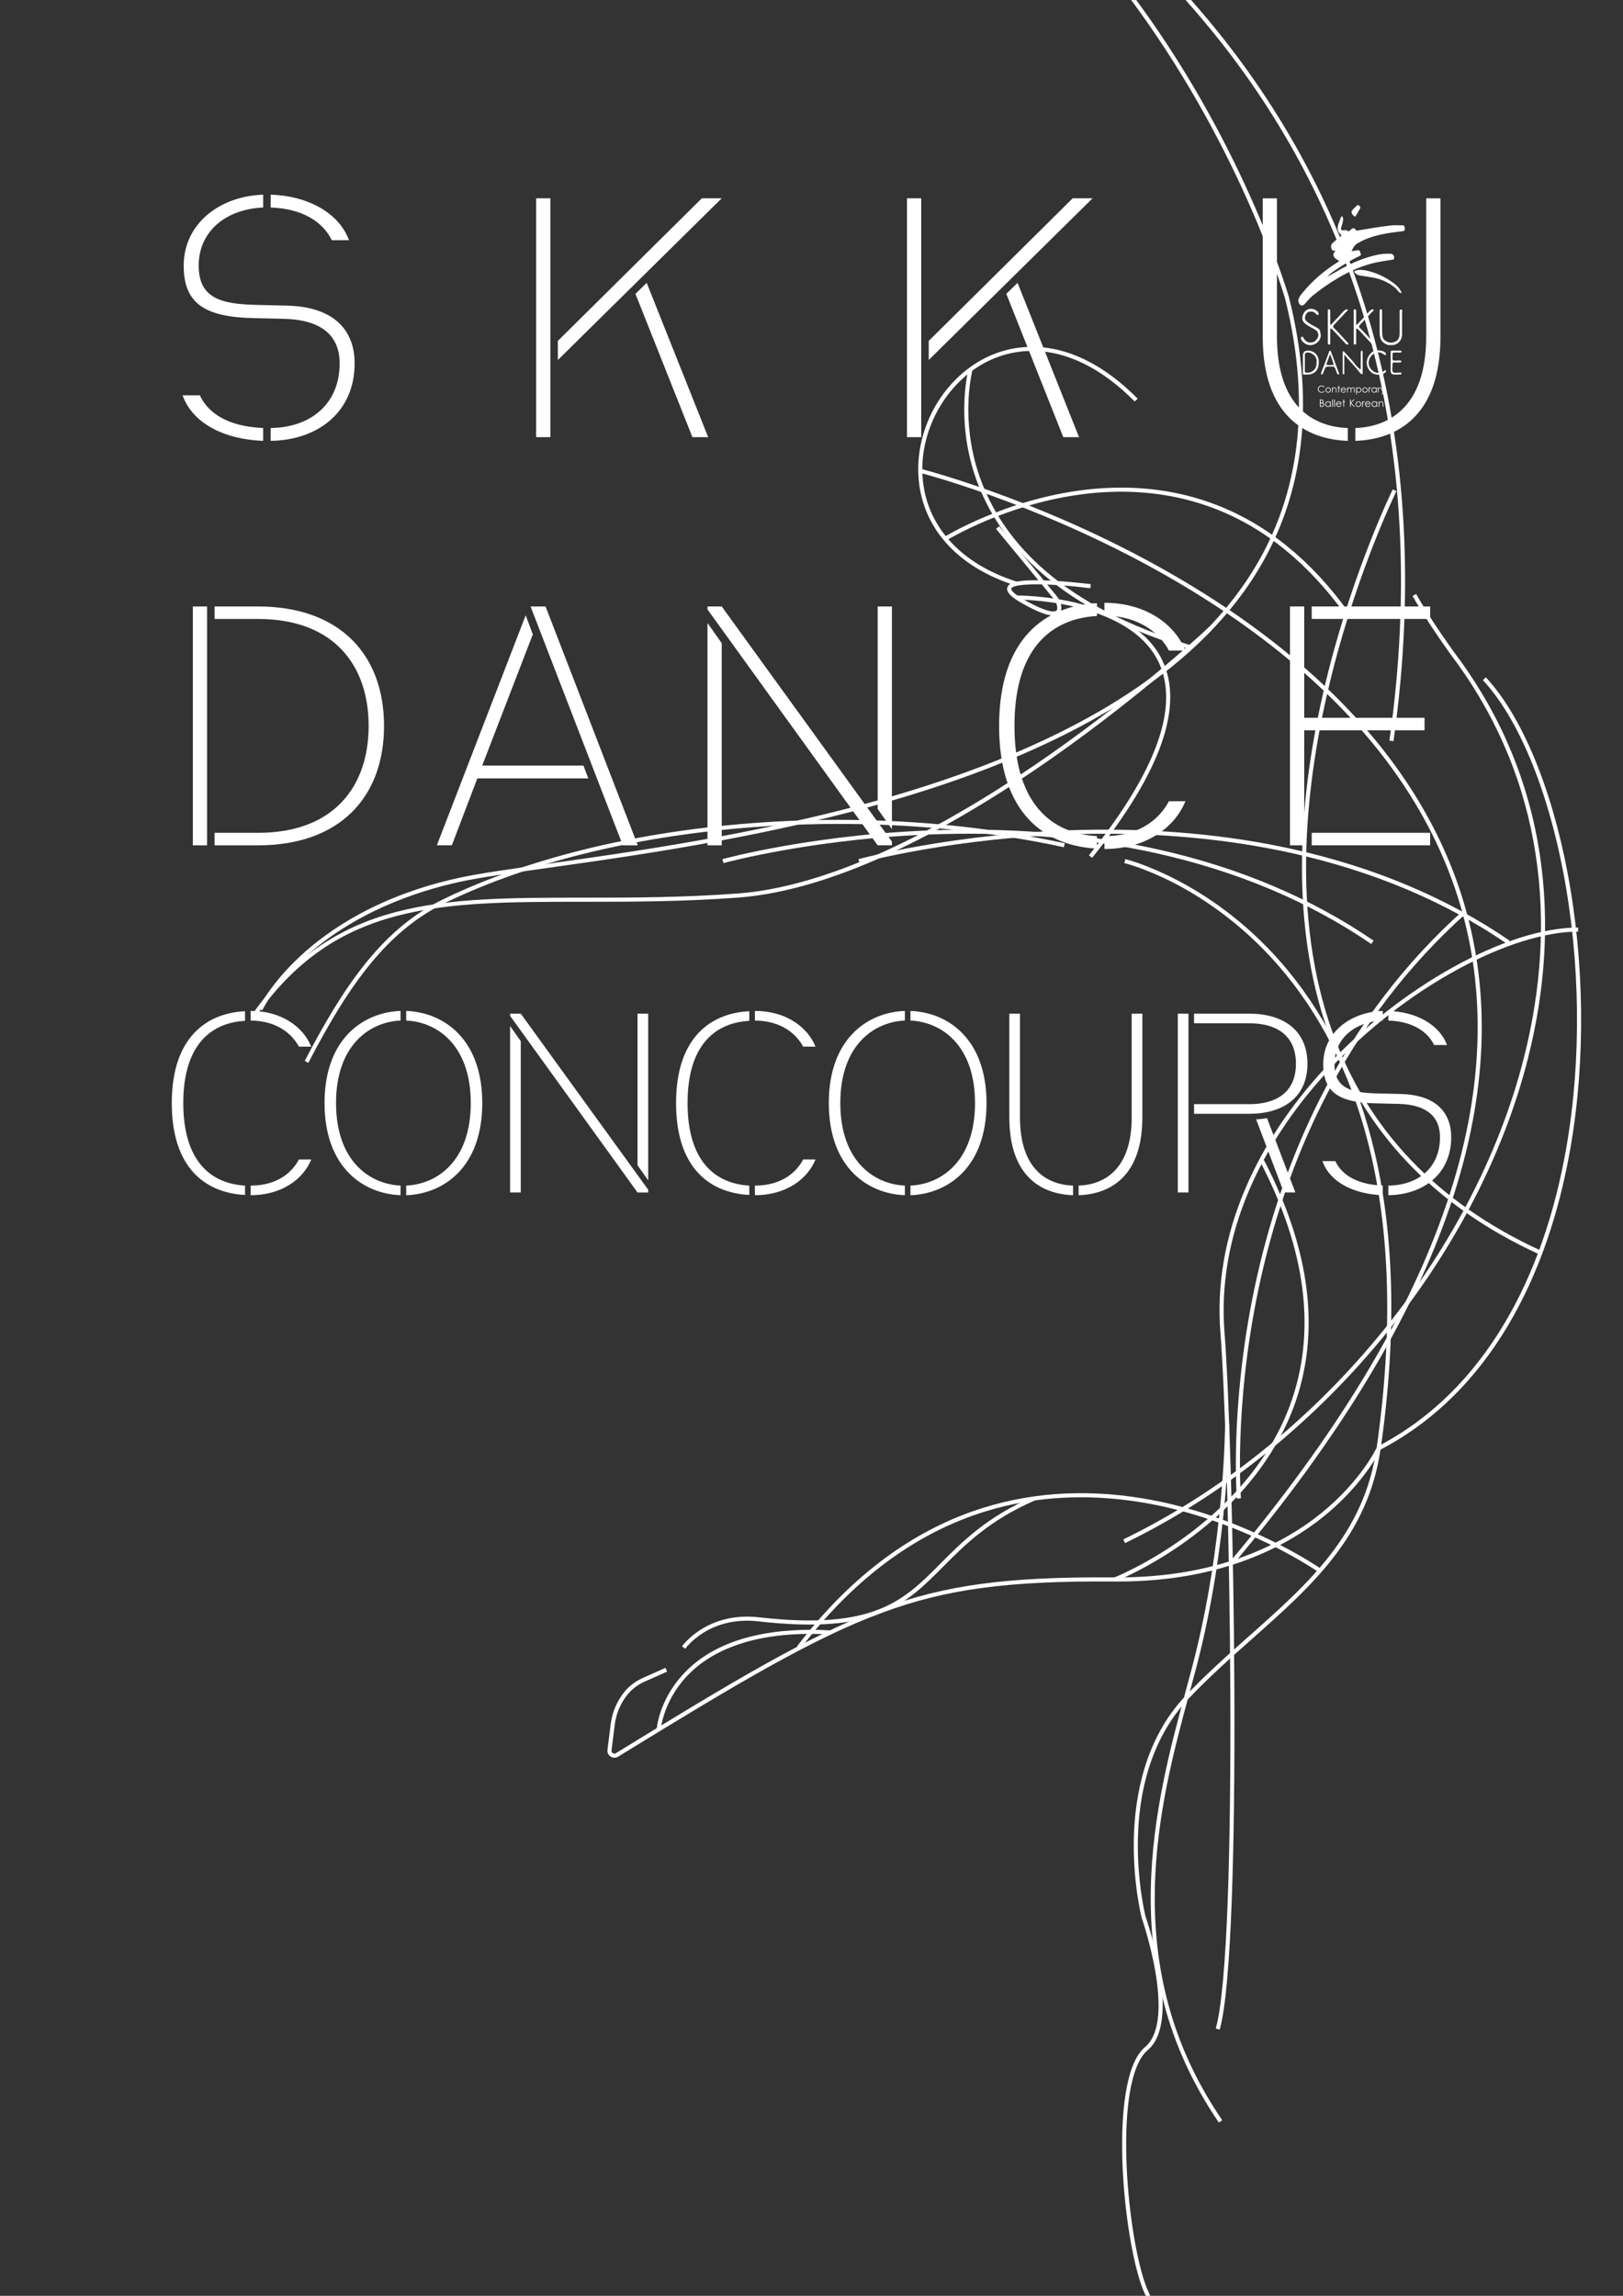 <?xml version="1.0" encoding="UTF-8"?>
<svg id="_타이포" data-name="타이포" xmlns="http://www.w3.org/2000/svg" xmlns:xlink="http://www.w3.org/1999/xlink" version="1.1" viewBox="0 0 1190.55 1683.78">
  <rect x="0" y="0" width="1190.55" height="1683.78" fill="#333333" stroke="none"/>
  <defs>
    <style>
      .cls-1 {
        fill: url(#linear-gradient);
      }

      .cls-2 {
        stroke-width: 0px;
      }

      .cls-2 {
        fill: #fff;
      }
    </style>
    <linearGradient id="linear-gradient" x1="1196.7" y1="-7.41" x2="-5.13" y2="1689.76" gradientUnits="userSpaceOnUse">
      <stop offset=".25" stop-color="#9fd193"/>
      <stop offset=".4" stop-color="#abc8a5"/>
      <stop offset=".69" stop-color="#cdb3d5"/>
      <stop offset=".7" stop-color="#ceb3d6"/>
    </linearGradient>
  </defs>
  <!-- <rect class="cls-1" x="-8.5" y="-8.5" width="1207.56" height="1700.79"/> -->
  <path class="cls-2" d="M141.45,619.96v-175.18h10.45v175.18h-10.45ZM157.4,610.8h31.9c55.82,0,81.12-34.23,81.12-78.42s-25.3-78.42-81.12-78.42h-31.9v-9.16h31.9c59.67,0,92.4,35.04,92.4,87.59s-32.72,87.59-92.4,87.59h-31.9v-9.16Z"/>
  <path class="cls-2" d="M320.45,619.96l65.17-168.71,5.23,14.01-37.12,96.21h74.25l3.57,9.43h-81.4l-18.7,49.05h-11ZM456.84,619.96l-67.65-175.18h11l67.65,175.18h-11Z"/>
  <path class="cls-2" d="M643.81,619.96l-124.85-173.02v-2.16h10.45l124.85,172.48v2.69h-10.45ZM518.97,619.96v-163.05l10.45,14.82v148.23h-10.45ZM643.81,593.28v-148.49h10.45v163.32l-10.45-14.82Z"/>
  <path class="cls-2" d="M732.89,532.37c0-64.41,34.1-88.13,71.77-90.01v9.43c-33.27,1.89-60.5,23.45-60.5,80.58s27.22,78.96,60.5,80.85v9.16c-37.67-1.89-71.77-25.33-71.77-90.01ZM857.46,477.13c-6.05-11.32-20.08-25.33-47.3-25.6v-9.43c29.97,0,51.42,15.36,59.4,35.04h-12.1ZM810.16,613.22c27.22,0,41.25-14.01,47.3-25.6h12.1c-7.98,19.67-29.42,35.04-59.4,35.04v-9.43Z"/>
  <path class="cls-2" d="M946.25,619.96v-175.18h10.45v81.66h88.27v9.16h-88.27v84.35h-10.45ZM962.2,453.95v-9.16h86.9v9.16h-86.9ZM962.2,619.96v-9.16h86.9v9.16h-86.9Z"/>
  <path class="cls-2" d="M133.92,289.91h12.65c6.05,12.94,20.35,22.91,46.47,23.99v9.43c-29.15-1.08-51.97-13.21-59.12-33.42ZM198.54,313.9c28.6-.27,50.6-16.98,50.6-47.43,0-19.13-11.82-31.8-40.42-32.61l-22.55-.54c-35.75-.81-51.42-10.51-51.42-38.54,0-30.45,26.12-50.94,58.3-52.01v9.43c-26.67,1.08-47.3,16.98-47.3,42.58,0,23.72,15.95,28.3,42.62,28.84l22.27.54c34.37.81,49.5,18.06,49.5,42.31,0,35.57-26.67,56.33-61.6,56.86v-9.43ZM243.37,176.18c-6.33-13.21-21.17-23.18-44.82-23.99v-9.43c26.95.81,50.05,13.21,57.47,33.42h-12.65Z"/>
  <path class="cls-2" d="M393.26,320.63v-175.18h10.45v175.18h-10.45ZM409.21,250.02l105.6-104.57h14.58l-120.17,118.58v-14.01ZM507.93,320.63l-41.8-105.11,8.25-8.08,45.1,113.19h-11.55Z"/>
  <path class="cls-2" d="M665.31,320.63v-175.18h10.45v175.18h-10.45ZM681.26,250.02l105.6-104.57h14.57l-120.17,118.58v-14.01ZM779.98,320.63l-41.8-105.11,8.25-8.08,45.1,113.19h-11.55Z"/>
  <path class="cls-2" d="M126.01,809.01c0-48.22,25.53-65.97,53.73-67.38v7.06c-24.91,1.41-45.29,17.55-45.29,60.32s20.38,59.11,45.29,60.52v6.86c-28.2-1.41-53.73-18.96-53.73-67.38ZM219.27,767.65c-4.53-8.47-15.03-18.96-35.41-19.17v-7.06c22.44,0,38.5,11.5,44.47,26.23h-9.06ZM183.86,869.53c20.38,0,30.88-10.49,35.41-19.17h9.06c-5.97,14.73-22.03,26.23-44.47,26.23v-7.06Z"/>
  <path class="cls-2" d="M238.06,809.01c0-47.21,28.41-66.58,55.79-67.59v7.06c-22.85,1.01-47.35,18.16-47.35,60.52s24.5,59.52,47.35,60.52v7.06c-27.38-1.01-55.79-20.38-55.79-67.59ZM297.97,869.53c22.65-1.01,47.35-17.96,47.35-60.52s-24.7-59.52-47.35-60.52v-7.06c27.38,1.01,55.79,20.38,55.79,67.59s-28.41,66.58-55.79,67.59v-7.06Z"/>
  <path class="cls-2" d="M467.66,874.57l-93.46-129.52v-1.61h7.82l93.46,129.12v2.02h-7.82ZM374.19,874.57v-122.06l7.82,11.1v110.96h-7.82ZM467.66,854.6v-111.16h7.82v122.26l-7.82-11.1Z"/>
  <path class="cls-2" d="M495.92,809.01c0-48.22,25.53-65.97,53.73-67.38v7.06c-24.91,1.41-45.29,17.55-45.29,60.32s20.38,59.11,45.29,60.52v6.86c-28.2-1.41-53.73-18.96-53.73-67.38ZM589.17,767.65c-4.53-8.47-15.03-18.96-35.41-19.17v-7.06c22.44,0,38.5,11.5,44.47,26.23h-9.06ZM553.76,869.53c20.38,0,30.88-10.49,35.41-19.17h9.06c-5.97,14.73-22.03,26.23-44.47,26.23v-7.06Z"/>
  <path class="cls-2" d="M607.97,809.01c0-47.21,28.41-66.58,55.79-67.59v7.06c-22.85,1.01-47.35,18.16-47.35,60.52s24.5,59.52,47.35,60.52v7.06c-27.38-1.01-55.79-20.38-55.79-67.59ZM667.87,869.53c22.65-1.01,47.35-17.96,47.35-60.52s-24.7-59.52-47.35-60.52v-7.06c27.38,1.01,55.79,20.38,55.79,67.59s-28.41,66.58-55.79,67.59v-7.06Z"/>
  <path class="cls-2" d="M740.39,819.5v-76.06h7.82v76.06c0,38.13,19.97,49.43,38.91,50.03v7.06c-23.26-.81-46.73-13.92-46.73-57.09ZM791.24,869.53c18.73-.61,38.91-11.9,38.91-50.03v-76.06h7.82v76.06c0,43.17-23.47,56.29-46.73,57.09v-7.06Z"/>
  <path class="cls-2" d="M863.97,874.57v-131.14h7.82v131.14h-7.82ZM875.91,809.81h40.55c19.15,0,34.17-8.27,34.17-29.66s-15.03-29.66-34.17-29.66h-40.55v-7.06h40.55c24.29,0,42.61,11.7,42.61,36.72s-18.32,36.72-42.61,36.72h-40.55v-7.06ZM941.79,874.57l-20.38-53.66c2.26,0,5.35-.4,8.03-.81l20.79,54.47h-8.44Z"/>
  <path class="cls-2" d="M970.05,851.57h9.47c4.53,9.68,15.23,17.15,34.79,17.96v7.06c-21.82-.81-38.91-9.89-44.26-25.02ZM1018.43,869.53c21.41-.2,37.88-12.71,37.88-35.51,0-14.32-8.85-23.81-30.26-24.41l-16.88-.4c-26.76-.61-38.5-7.87-38.5-28.85,0-22.8,19.56-38.13,43.64-38.94v7.06c-19.97.81-35.41,12.71-35.41,31.88,0,17.75,11.94,21.18,31.91,21.59l16.67.4c25.73.61,37.06,13.52,37.06,31.67,0,26.63-19.97,42.17-46.11,42.57v-7.06ZM1051.98,766.44c-4.73-9.89-15.85-17.35-33.56-17.96v-7.06c20.17.61,37.47,9.89,43.03,25.02h-9.47Z"/>
  <path class="cls-2" d="M1022.18,543.62l-2.97-.42c15.54-109.92,9.74-212.8-17.22-305.76-22.7-78.27-60.62-150.43-112.72-214.47-69.12-84.97-151.13-140.46-207.75-172.05-61.41-34.26-109.06-49.6-112.84-49.85v-3h.01c3.01,0,46.94,13.65,106.2,45.78,53.72,29.13,132.19,80.28,200.92,158.54,57.23,65.18,99.22,139.22,124.78,220.07,30.72,97.15,37.98,205.2,21.59,321.16Z"/>
  <path class="cls-2" d="M1012,1063.51l-1.38-2.66c37.9-19.71,69.28-50.25,93.28-90.77,21.5-36.31,36.73-79.87,45.27-129.47,10.96-63.7,10.13-134.89-2.35-200.47-11.85-62.25-33.38-113.76-59.06-141.31l2.2-2.05c26.06,27.96,47.87,80.01,59.82,142.8,12.55,65.92,13.38,137.5,2.36,201.54-8.6,49.96-23.96,93.87-45.64,130.49-24.28,41.01-56.07,71.93-94.47,91.9Z"/>
  <path class="cls-2" d="M870.89,1707c-4.28,0-8.91-.83-13.48-3.29-9.57-5.15-16.98-16.43-22.02-33.51-6.96-23.55-11.88-61.04-12.25-93.29-.26-22.77,1.58-62.87,16.83-75.58,23.55-19.63-2.25-94.08-2.51-94.83l-.04-.13c-.07-.25-6.46-25.72-5.69-58.27.71-30.11,7.85-72.65,37.87-104.27,15.16-15.97,31.3-30.29,46.91-44.12,43.36-38.44,84.31-74.75,93.3-137.75l2.97.42c-9.16,64.08-50.51,100.75-94.29,139.57-15.56,13.8-31.65,28.06-46.72,43.94-16.2,17.06-35.77,48.64-37.05,102.2-.75,31.38,5.24,56.08,5.58,57.47,1.39,3.99,26.56,77.24,1.57,98.06-10.6,8.83-16.19,34.84-15.75,73.24.37,32,5.24,69.17,12.13,92.48,4.81,16.28,11.73,26.95,20.57,31.71,9.82,5.29,19.89,2.22,25.91.39l.91-.28.86,2.87-.9.27c-3.51,1.07-8.79,2.67-14.73,2.67Z"/>
  <path class="cls-2" d="M894.72,1488.52l-2.89-.82c17.23-60.79,10.11-425.52,3.41-510.24-2.78-35.14,3.36-70.67,18.24-105.6,13.22-31.03,32.95-60.87,58.64-88.67,55.11-59.63,133.13-102.92,185.53-102.92v3c-24.08,0-55.34,9.76-88.03,27.49-34.72,18.82-67.67,44.57-95.29,74.46-25.46,27.55-45,57.09-58.08,87.81-14.69,34.48-20.75,69.53-18.01,104.18,6.7,84.84,13.78,450.24-3.52,511.29Z"/>
  <path class="cls-2" d="M1012.79,1062.39l-2.97-.43c12.2-85.09,10.04-160.6-6.4-224.43-13.14-51-35.38-94.69-66.11-129.87-27.34-31.29-56.48-49.92-76.11-60.04-21.29-10.97-36.3-14.58-36.45-14.62l.69-2.92c.6.14,61.04,14.92,114,75.46,31.08,35.53,53.57,79.63,66.85,131.1,16.58,64.24,18.76,140.19,6.5,225.74Z"/>
  <path class="cls-2" d="M745.33,429.59c-43.38-13.67-69.49-43.06-71.64-80.65-1.01-17.69,3.61-36.19,13.01-52.11,9.47-16.04,23.43-28.77,39.29-35.84,15.79-7.04,33.34-8.49,50.76-4.19,19.75,4.87,39.18,16.84,57.76,35.56l-2.13,2.11c-18.19-18.32-37.15-30.02-56.35-34.76-16.76-4.14-33.64-2.75-48.82,4.02-31.3,13.95-52.55,49.72-50.53,85.04,2.07,36.27,27.42,64.68,69.55,77.96l-.9,2.86Z"/>
  <path class="cls-2" d="M192.4,740.99l-2.72-1.26c.34-.73,8.55-18.12,30.88-38.79,20.54-19.01,57.42-44.37,116.42-57.18,14.78-3.21,37.25-6.37,65.69-10.38,68.66-9.67,172.41-24.28,270.44-55.04,53.77-16.88,100.39-36.98,138.56-59.75,44.72-26.68,79.25-57.83,102.65-92.61,38.84-57.72,48.36-127.4,28.32-207.1-.29-1-30.6-105.67-108.74-213.25-45.86-63.15-98.99-114.93-157.91-153.91-73.61-48.71-156.54-77.46-246.47-85.45l.27-2.99c90.45,8.04,173.86,36.96,247.9,85.97,59.22,39.19,112.61,91.24,158.69,154.69,78.43,108.01,108.86,213.11,109.15,214.16,20.27,80.6,10.6,151.09-28.73,209.55-23.65,35.15-58.51,66.61-103.61,93.52-38.37,22.89-85.2,43.09-139.2,60.03-98.27,30.84-202.17,45.47-270.92,55.15-28.38,4-50.8,7.15-65.48,10.34-32.15,6.98-78.18,22.42-114.89,56.33-21.95,20.28-30.24,37.79-30.32,37.97Z"/>
  <path class="cls-2" d="M450.7,1289.12c-.96,0-1.93-.28-2.78-.83-1.67-1.08-2.56-2.97-2.31-4.95l2.37-18.89c1.08-8.61,4.53-16.73,9.96-23.49,3.5-4.36,8.28-7.96,13.8-10.42l16.4-7.31,1.22,2.74-16.4,7.31c-5.09,2.27-9.48,5.58-12.68,9.56-5.09,6.33-8.31,13.93-9.32,21.98l-2.37,18.89c-.1.83.25,1.6.96,2.05.71.46,1.56.47,2.28.02,86.78-53.33,143.17-87.06,194.39-105.91,47.7-17.55,92.61-23.57,171.57-22.99,76.5.55,124.65-25.39,151.59-47.26,29.2-23.7,40.47-47.85,40.58-48.09l2.73,1.25c-3.89,8.53-17.53,29.75-41.28,49.07-27.04,21.99-75.15,48.05-151.17,48.05-.82,0-1.63,0-2.46,0-78.59-.58-123.19,5.39-170.51,22.8-50.95,18.75-107.23,52.42-193.85,105.65-.83.51-1.76.77-2.69.77Z"/>
  <path class="cls-2" d="M904.53,1147.33l-2.29-1.93c155.58-184.95,211.66-349.45,166.67-488.94-16.81-52.12-47.97-100.83-92.6-144.77-35.75-35.19-80.18-67.42-132.05-95.79-88.39-48.34-168.8-68.96-169.6-69.16l.73-2.91c.8.2,81.53,20.89,170.24,69.4,52.13,28.5,96.79,60.9,132.75,96.29,45,44.29,76.42,93.41,93.38,146.01,45.33,140.54-10.93,306.01-167.22,491.81Z"/>
  <path class="cls-2" d="M188.51,744.23l-2.45-1.74c27.54-38.76,60.71-62.15,104.4-73.62,39.96-10.49,85.26-10.5,137.72-10.51,33.96,0,72.45-.02,113.5-3.1,77.15-5.93,166.82-58.64,228.45-101.82,66.88-46.84,116.08-92.88,116.57-93.34l2.05,2.19c-.49.46-49.83,46.62-116.87,93.59-39.39,27.6-77.11,50.07-112.1,66.81-43.81,20.95-83.47,32.92-117.88,35.57-41.16,3.1-79.71,3.1-113.72,3.11-104.98.02-180.83.04-239.68,82.86Z"/>
  <path class="cls-2" d="M894.09,1556.7c-78.88-115.41-46.08-236.27-24.37-316.25,1.84-6.78,3.58-13.18,5.19-19.34,23.46-89.85,23.74-176.07,23.74-176.93h3c0,.86-.27,87.46-23.83,177.69-1.61,6.17-3.35,12.58-5.19,19.37-10.91,40.18-24.48,90.19-25.51,144.32-1.21,63.55,14.97,118.98,49.46,169.45l-2.48,1.69Z"/>
  <path class="cls-2" d="M226.19,779.49l-2.66-1.38c28.27-54.31,55.81-94.99,98.33-116.97,58.42-29,132.76-48.42,215.02-56.17,82.81-7.8,167.25-3.14,244.18,13.49l-.63,2.93c-76.63-16.57-160.76-21.21-243.27-13.44-81.9,7.72-155.88,27.03-213.95,55.86-41.8,21.61-69.02,61.87-97.02,115.68Z"/>
  <path class="cls-2" d="M502.72,1209.18l-2.47-1.71c.18-.26,18.24-25.66,56.42-21.32,84.49,9.6,105.94-11.97,133.1-39.3,16.05-16.15,34.24-34.45,68.41-49.26l1.19,2.75c-33.64,14.58-51.62,32.67-67.48,48.62-27.73,27.9-49.63,49.93-135.56,40.16-36.42-4.14-53.45,19.8-53.61,20.05Z"/>
  <path class="cls-2" d="M587.09,1209.23l-2.39-1.82c37.16-48.73,80.5-82.04,128.83-99.01,38.68-13.58,80.59-16.77,124.58-9.49,74.8,12.39,130.46,51.39,131.02,51.78l-1.74,2.45c-.55-.39-55.73-39.04-129.88-51.29-43.47-7.18-84.87-4.02-123.05,9.4-47.74,16.78-90.6,49.74-127.38,97.98Z"/>
  <path class="cls-2" d="M1128.91,919.86c-76.75-35.2-128.79-90.04-154.66-162.99-14.24-40.17-20.61-86.1-18.92-136.51,1.35-40.29,7.82-83.52,19.23-128.5,19.42-76.55,46.82-132.4,47.09-132.95l2.69,1.33c-.27.55-27.55,56.16-46.89,132.43-11.35,44.76-17.79,87.77-19.13,127.84-1.67,50.03,4.63,95.57,18.75,135.37,25.59,72.16,77.1,126.41,153.08,161.26l-1.25,2.73Z"/>
  <path class="cls-2" d="M825.27,1131.75l-1.31-2.7c141.5-68.67,256.85-207.29,293.87-353.16,12.96-51.08,15.91-101.04,8.76-148.5-7.66-50.82-26.86-97.96-57.06-140.09-21.11-28.2-33.24-49.98-33.36-50.2l2.62-1.45c.12.21,12.16,21.83,33.16,49.88,30.5,42.54,49.87,90.11,57.6,141.41,7.21,47.85,4.25,98.21-8.82,149.68-37.23,146.69-153.21,286.08-295.47,355.12Z"/>
  <path class="cls-2" d="M772.61,451.44c-4.56,0-11.72-2.77-21.94-8.45-9.2-5.11-12.81-8.89-11.71-12.24.85-2.59,4.4-5.38,22.74-5.19l-31.05-37.67,2.31-1.91,32.69,39.66c1.76.05,3.64.13,5.65.23,14.43.74,28.7,2.56,28.85,2.58l-.38,2.98c-11.54-1.48-22.43-2.38-31.59-2.72l6.79,8.23c1.62,1.97,2.76,4.22,3.29,6.51.92,3.97-.37,5.91-1.61,6.85-1,.76-2.34,1.14-4.03,1.14ZM760.55,428.56c-10.92,0-18.06,1.05-18.74,3.13-.08.26-.51,2.67,10.32,8.68,17,9.44,21.54,8.42,22.71,7.54.96-.73.8-2.46.49-3.78-.43-1.85-1.35-3.67-2.68-5.28l-8.45-10.25c-1.26-.02-2.47-.04-3.65-.04Z"/>
  <path class="cls-2" d="M801.12,629.14l-2.34-1.88c49.6-61.6,66.76-109.36,50.98-141.94-22.16-45.77-103.18-45.59-103.97-45.58l-.03-3c.22,0,21.08-.12,44.48,5.57,31.17,7.58,52.69,22,62.23,41.7,16.33,33.72-.95,82.55-51.34,145.13Z"/>
  <path class="cls-2" d="M907.3,1099.09c-.05-.66-5.23-66.82,12.57-152.59,10.46-50.38,26.68-97.59,48.22-140.32,26.93-53.43,62.29-99.96,105.11-138.3l2,2.24c-42.53,38.08-77.67,84.32-104.43,137.41-21.42,42.49-37.55,89.46-47.96,139.58-17.72,85.35-12.57,151.08-12.52,151.74l-2.99.25Z"/>
  <path class="cls-2" d="M1105.68,692.34c-45.28-31.01-98.42-53.42-157.93-66.63-47.65-10.57-99.47-15.3-154.03-14.05-92.94,2.13-162.5,21.15-163.19,21.34l-.8-2.89c.7-.19,70.54-19.3,163.84-21.44,54.81-1.26,106.88,3.49,154.78,14.11,59.91,13.29,113.41,35.86,159.02,67.1l-1.7,2.48Z"/>
  <path class="cls-2" d="M1005.88,692.34c-45.28-31.01-98.42-53.42-157.93-66.63-47.65-10.57-99.48-15.3-154.03-14.05-92.94,2.13-162.5,21.15-163.19,21.34l-.8-2.89c.69-.19,70.54-19.3,163.84-21.44,54.81-1.26,106.88,3.49,154.78,14.11,59.91,13.29,113.41,35.86,159.02,67.1l-1.7,2.48Z"/>
  <path class="cls-2" d="M872.4,476.06c-44.52-13.38-80.76-31.98-107.72-55.3-21.84-18.89-37.72-40.93-47.19-65.51-15.29-39.68-9.38-74.28-7.21-83.94.04-.19.07-.31.08-.37l1.45.27.85-1.3c.88.58.68,1.43.54,2.06-2.13,9.45-7.91,43.31,7.08,82.2,9.3,24.12,24.89,45.77,46.36,64.32,26.64,23.04,62.51,41.44,106.62,54.7l-.86,2.87Z"/>
  <path class="cls-2" d="M986.84,450.81c-26.89-37.42-59.01-63.55-95.46-77.66-29.15-11.29-61.15-14.98-95.1-10.96-57.9,6.86-101.92,34.09-102.35,34.37l-1.59-2.54c.44-.28,45.03-27.87,103.59-34.8,34.44-4.08,66.92-.33,96.54,11.14,37,14.33,69.58,40.81,96.81,78.71l-2.44,1.75Z"/>
  <path class="cls-2" d="M484.68,1268.47l-2.99-.22c.06-.82,1.67-20.27,18.28-39.09,27.62-31.3,74.66-35.44,109.25-33.4l-.18,2.99c-48.57-2.87-85.46,8.29-106.71,32.25-16.02,18.07-17.64,37.27-17.66,37.46Z"/>
  <path class="cls-2" d="M818.32,1159.8l-1.1-2.79c.24-.09,24.34-9.68,52.15-29.92,25.61-18.64,59.7-50.41,76.67-95.88,19.92-53.38,12.53-113.91-21.99-179.91l2.66-1.39c34.93,66.8,42.38,128.16,22.13,182.38-9.52,25.5-30.74,63.07-77.79,97.29-28.11,20.45-52.5,30.14-52.74,30.23Z"/>
  <path class="cls-2" d="M926.28,247.06v-101.6h10.45v101.6c0,50.94,26.67,66.03,51.97,66.84v9.43c-31.07-1.08-62.42-18.6-62.42-76.27ZM994.21,313.9c25.02-.81,51.97-15.9,51.97-66.84v-101.6h10.45v101.6c0,57.67-31.35,75.19-62.42,76.27v-9.43Z"/>
  <g>
    <path class="cls-2" d="M967.41,265c-.13-4.47-3.44-7.8-7.85-7.88q-3.74-.07-3.84,3.64c0,.36,0,.73,0,1.09,0,.25,0,.49,0,.74,0,3.05,0,6.09,0,9.14.01.73.01,1.46.03,2.19.01.46.21.98.7.88,1.73-.36,3.52.14,5.24-.4,4-1.24,5.86-4.27,5.71-9.4ZM964.99,269.89c-1.44,2.53-4.29,3.94-7.05,3.34-.89-.19-.77-.8-.77-1.38-.01-1.95,0-3.89,0-5.84,0-1.88.05-3.77-.03-5.65-.04-.97.33-1.41,1.21-1.67,3.35-.99,7.71,2.7,7.45,6.18-.12,1.71.1,3.39-.82,5.02Z"/>
    <path class="cls-2" d="M990.73,285.3c0,.17.03.4.03.69v1.9h.47v-1.62c0-.34.01-.67.13-.97.19-.47.59-.75,1.05-.75.5,0,.82.36.84.69,0,.14.04.36.04.63v2.02h.47v-2.2c0-1.05-.49-1.6-1.26-1.6-.54,0-1.03.3-1.36.89-.2-.6-.61-.89-1.17-.89-.53,0-.94.26-1.27.73v-.63h-.47v3.7h.47v-1.57c0-.56.05-1,.31-1.34.21-.27.54-.43.86-.43.49,0,.82.35.84.75Z"/>
    <polygon class="cls-2" points="993.67 293.08 992.95 293.08 990.85 295.05 990.85 293.08 990.32 293.08 990.32 298.35 990.85 298.35 990.85 295.89 993.17 298.35 993.86 298.35 991.13 295.44 993.67 293.08"/>
    <path class="cls-2" d="M985.45,284.09c-1.16,0-1.9.95-1.9,1.96s.7,1.93,1.93,1.93c.81,0,1.39-.37,1.76-1.11l-.4-.21c-.27.45-.64.89-1.42.89s-1.37-.62-1.39-1.47h3.33c-.01-1.23-.86-1.99-1.92-1.99ZM985.45,284.55c.64,0,1.19.34,1.39,1.11h-2.76c.22-.75.71-1.11,1.37-1.11Z"/>
    <path class="cls-2" d="M999.58,273.48c-.02-5.05,0-10.11-.02-15.16,0-.44.15-1.09-.59-1.1-.62,0-.77.5-.78,1.03-.01.43,0,.85,0,1.28,0,3.41,0,6.82-.02,10.23,0,.33.18.79-.24.97-.39.16-.65-.18-.9-.45-.85-.93-1.92-1.63-2.66-2.72-2.35-3.46-5.56-6.19-8.2-9.41-.22-.27-.47-.64-.88-.5-.45.15-.31.6-.32.94-.03,1.22-.04,2.44-.06,3.65,0,.48.02.95.03,1.43,0,.74,0,1.49,0,2.23,0,2.8.01,5.59.02,8.39,1.46.79,1.12-.43,1.12-1.07.03-4.28.01-8.56.01-13.21,1.04,1.25,1.79,2.19,2.58,3.09,3.09,3.48,6.27,6.87,9.11,10.56.14.18.41.26.59.42.89.79,1.21.54,1.21-.58Z"/>
    <path class="cls-2" d="M998.21,202.17c5.88.99,11.88,1.41,17.41,4.03,3.99,1.89,7.64,4.15,10.33,7.73.57.76,1.26,1,2.27.96-1.57-4.22-4.93-6.67-8.29-8.9-5.36-3.56-11.21-6.2-17.55-7.54-2.64-.56-5.34-.87-8.02.03-1.12.37-1.13.7-.42,1.59,1.13,1.41,2.61,1.83,4.27,2.1Z"/>
    <path class="cls-2" d="M993.04,228.08c-.01,7.74,0,15.48,0,23.22,0,.66-.12,1.43.94,1.38,1.07-.05.84-.86.84-1.49.02-2.8,0-5.61.02-8.41,0-.64-.22-1.35.43-1.97.79.53,1.46,1.17,2.11,1.89,2.87,3.14,5.79,6.24,8.7,9.34.63.67,1.35.93,2.29.3-.38-.51-.65-.98-1.02-1.36-3.2-3.24-6.01-6.84-9.35-9.95-.85-.8-1.7-1.5-.42-2.81,3.02-3.06,5.92-6.26,8.84-9.42.46-.49,1.63-.93,1.03-1.64-.61-.73-1.51.05-2.18.54-.24.18-.51.34-.71.57-1.31,1.43-2.59,2.89-3.91,4.31-1.8,1.93-3.64,3.84-5.53,5.82-.5-.77-.29-1.39-.3-1.96-.03-2.74-.03-5.49,0-8.23,0-.83-.34-1.31-1.13-1.35-.88-.03-.66.72-.66,1.21Z"/>
    <path class="cls-2" d="M996.74,284.09c-.59,0-1.1.26-1.47.77v-.68h-.47v5.05h.47v-1.99c.4.49.91.72,1.48.72,1.09,0,1.9-.9,1.9-1.95s-.84-1.94-1.92-1.94ZM996.71,287.54c-.76,0-1.47-.57-1.47-1.49,0-.86.64-1.51,1.47-1.51s1.46.7,1.46,1.49-.64,1.51-1.46,1.51Z"/>
    <path class="cls-2" d="M996.42,294.35c-1.17,0-2.03.95-2.03,2.06s.86,2.04,2.03,2.04,2.03-.93,2.03-2.04-.87-2.06-2.03-2.06ZM996.42,297.97c-.88,0-1.52-.7-1.52-1.55s.68-1.59,1.52-1.59,1.52.72,1.52,1.59-.65,1.55-1.52,1.55Z"/>
    <polygon class="cls-2" points="985.95 293 985.45 293 985.45 294.45 984.76 294.45 984.76 294.89 985.45 294.89 985.45 298.35 985.95 298.35 985.95 294.89 986.75 294.89 986.75 294.45 985.95 294.45 985.95 293"/>
    <path class="cls-2" d="M975.68,295.16c-.39-.54-.92-.81-1.56-.81-1.13,0-2.01.93-2.01,2.04s.86,2.06,2,2.06c.61,0,1.15-.25,1.57-.76v.67h.49v-3.9h-.49v.71ZM974.16,297.99c-.87,0-1.53-.74-1.53-1.59s.65-1.57,1.54-1.57,1.55.68,1.55,1.59c0,.97-.76,1.57-1.56,1.57Z"/>
    <path class="cls-2" d="M969.43,283.24c.72,0,1.35.29,1.78.86l.4-.3c-.5-.69-1.27-1.05-2.19-1.05-1.55,0-2.7,1.12-2.7,2.6s1.02,2.65,2.7,2.65c.91,0,1.67-.34,2.19-.99l-.4-.3c-.47.54-1.06.83-1.76.83-1.26,0-2.21-.91-2.21-2.15s1-2.15,2.18-2.15Z"/>
    <path class="cls-2" d="M974.29,284.09c-1.11,0-1.93.9-1.93,1.96s.82,1.94,1.93,1.94,1.93-.89,1.93-1.94-.82-1.96-1.93-1.96ZM974.29,287.52c-.84,0-1.44-.66-1.44-1.47s.65-1.51,1.44-1.51,1.44.68,1.44,1.51-.61,1.47-1.44,1.47Z"/>
    <polygon class="cls-2" points="982.25 287.89 982.25 284.6 983.01 284.6 983.01 284.18 982.25 284.18 982.25 282.8 981.78 282.8 981.78 284.18 981.12 284.18 981.12 284.6 981.78 284.6 981.78 287.89 982.25 287.89"/>
    <path class="cls-2" d="M974.26,268.84c5.2.15,4.21-1.06,6.29,4.25.09.23.12.47.22.7.22.53.53,1.06,1.21.78.68-.29.26-.81.1-1.24-1.86-4.99-3.71-9.99-5.58-14.97-.18-.47-.2-1.22-.93-1.13-.55.06-.61.69-.76,1.14-.99,2.86-2.14,5.66-3.15,8.51-.79,2.23-1.89,4.34-2.51,6.63-.13.49-.37.96.33,1.1.69.07.89-.4,1.07-.86.4-1.02.83-2.03,1.16-3.06.41-1.28,1.24-1.88,2.56-1.84ZM975.63,259.82c.95,2.43,2.09,4.61,2.45,7.06.21.23.66.74.2.74-1.78-.01-3.62.57-5.36-.29.88-2.44,1.76-4.88,2.7-7.52Z"/>
    <path class="cls-2" d="M980.34,287.89v-2.08c0-1.16-.56-1.72-1.37-1.72-.54,0-1,.26-1.39.76v-.66h-.47v3.7h.47v-1.55c0-.59.04-.95.32-1.31.25-.33.58-.5.98-.5.72,0,.99.48.99,1.35v2.01h.47Z"/>
    <rect class="cls-2" x="977.23" y="292.94" width=".5" height="5.4"/>
    <path class="cls-2" d="M970.23,295.47c.46-.25.68-.65.68-1.11,0-.74-.51-1.28-1.61-1.28h-1.12v5.27h1.45c1.11,0,1.72-.73,1.72-1.51,0-.66-.37-1.12-1.11-1.37ZM968.7,293.59h.69c.61,0,.96.3.96.77,0,.29-.14.57-.37.73-.22.15-.53.2-.92.2h-.35v-1.7ZM969.97,297.78c-.18.01-.4.05-.63.05h-.64v-2.03h.36c.49,0,.9.03,1.21.2.32.18.51.5.51.84,0,.53-.46.91-.81.94Z"/>
    <path class="cls-2" d="M982.06,294.35c-1.22,0-2,1-2,2.06s.74,2.03,2.03,2.03c.85,0,1.46-.39,1.86-1.17l-.42-.22c-.29.47-.68.93-1.49.93s-1.45-.65-1.47-1.55h3.51c-.01-1.29-.91-2.09-2.02-2.09ZM982.06,294.83c.68,0,1.26.36,1.46,1.17h-2.91c.23-.79.75-1.17,1.45-1.17Z"/>
    <rect class="cls-2" x="978.69" y="292.94" width=".5" height="5.4"/>
    <path class="cls-2" d="M968.55,247.95c.62-2.02.04-3.95-.44-5.89-.66-.89-1.5-1.5-2.5-2.03-2.62-1.37-5.34-2.58-7.48-4.75-1.29-1.31-.9-2.88-.42-4.08.49-1.21,1.4-2.55,3.13-2.7,1.9-.16,3.45.38,4.67,1.86.38.46.82,1.02,1.52.49.66-.51.2-1.09.02-1.65-.23-.71-.9-.99-1.4-1.37-2.87-2.22-7.01-1.69-8.98,1.34-1.92,2.95-2.15,6.25,1.27,8.63,2.08,1.44,4.32,2.66,6.57,3.84,2.31,1.21,3.32,4.14,1.94,6.34-1.16,1.86-2.64,3.33-5.06,3.3-2.47-.02-4.07-1.41-5.21-3.42-.32-.56-.42-1.21-1.24-.88-.82.33-.76,1.06-.54,1.71.71,2.11,3.64,4.12,5.84,4.39,3.75.46,7.29-2.06,8.31-5.14Z"/>
    <path class="cls-2" d="M1026.68,273.23c-1.67-.18-3.87.77-4.87-.41-1.02-1.21-.22-3.38-.31-5.13,0-.12.01-.24,0-.36-.14-1.09.29-1.55,1.43-1.49,1.33.08,2.67.02,4.01.01.53,0,1.01-.18,1.03-.79.03-.76-.6-.62-1.05-.63-1.15-.02-2.32-.12-3.46.02-1.68.21-2.14-.5-1.97-2.06.12-1.14.04-2.31.04-3.46,1.91-.81,3.9-.21,5.84-.35.49-.09.77-.35.68-.88-.1-.57-.54-.58-.97-.58-1.82,0-3.64.06-5.46-.02-1.21-.06-1.56.39-1.55,1.57.06,4.43.03,8.87.03,13.3q0,2.68,2.55,2.72c1.58,0,3.16,0,4.73,0,.49-.1.78-.37.66-.89-.18-.78-.84-.52-1.34-.57Z"/>
    <path class="cls-2" d="M1015.33,272.07c-2.35,1.49-4.83,1.99-7.34.57-2.47-1.4-3.89-3.58-4.07-6.59.2-2.91,1.57-5.27,4.1-6.79,2.38-1.43,4.77-.99,6.98.6.49.35,1.09.9,1.56.23.46-.66-.06-1.25-.63-1.68-2.59-1.96-7.51-1.94-9.85.18-4.56,4.12-4.67,10.41-.32,14.38,2.77,2.53,7.92,2.27,10.26.35.5-.41.97-.98.6-1.56-.51-.79-.89.08-1.28.33Z"/>
    <polygon class="cls-2" points="1014.45 287.04 1013.17 284.18 1012.67 284.18 1014.19 287.61 1013.48 289.24 1013.98 289.24 1016.19 284.18 1015.68 284.18 1014.45 287.04"/>
    <path class="cls-2" d="M1013.3,294.35c-.57,0-1.06.27-1.46.8v-.7h-.5v3.9h.5v-1.64c0-.62.04-1,.34-1.38.26-.34.61-.53,1.03-.53.76,0,1.04.51,1.04,1.42v2.12h.5v-2.19c0-1.23-.59-1.81-1.45-1.81Z"/>
    <path class="cls-2" d="M1023.7,252.67s0,0,0,0c0,0,0,0,0,0,0,0,.01,0,.01,0Z"/>
    <path class="cls-2" d="M992.97,158.21c.7.82,1.24.77,1.77-.18.98-1.75,1.98-3.48,2.98-5.22.24-.42.2-.77-.07-1.18-.77-1.21-1.54-1.81-2.77-.45-1.27,1.41-2.97,2.48-3.41,3.96-.18,1.78.84,2.3,1.5,3.07Z"/>
    <path class="cls-2" d="M999.7,295.01v-.57h-.53v3.9h.53v-1.48c0-.53.01-.93.08-1.18.15-.54.48-.85.84-.85.11,0,.21.04.26.07l.26-.43c-.1-.06-.22-.13-.45-.13-.4,0-.71.24-1.01.67Z"/>
    <polygon class="cls-2" points="1022.6 253.04 1022.6 253.04 1022.59 253.05 1022.6 253.04"/>
    <path class="cls-2" d="M1028.63,165.25c-2.62.04-5.26-.23-7.85.05-8.24.91-16.41,2.32-24.58,3.71-.92.16-1.47.14-1.94-.68-.73-1.29-1.71-1.14-2.74-.38-.58.43-1.15.89-1.73,1.33-.26.2-.57.72-.88.35-1.02-1.27-2.39-.74-3.58-.69-1.69.06-1.82-.77-1.52-2.03.11-.47.32-.92.45-1.39.49-1.87,1.25-3.72.85-5.71-.09-.44-.19-1.05-.79-1.09-.53-.04-.67.49-.81.86-.53,1.36-.99,2.74-1.5,4.1-1.11,2.92-1.32,5.69,1.2,8.05.99.93.63,1.52-.34,2.24-1.95,1.43-3.93,2.85-5.61,4.61-1.11,1.16-1.01,2.54-.53,3.93.44,1.27,1.42,1.54,2.63,1.31v.07h.02c0,.13,0,.25.01.38-2.42,2.6-1.53,4.71,3.08,7.16-.48.34-.9.67-1.35.95-9.57,6.01-18.11,13.21-25.31,21.96-1.3,1.58-2.69,3.14-3.31,5.17-.43,1.42.5,4.01,1.78,4.43,1.56.5,2.48-.59,3.44-1.7,1.62-1.88,3.27-3.77,5.18-5.34,5.76-4.74,11.87-9,18.3-12.81,7.81-4.63,15.96-8.41,24.76-10.76,5.05-1.35,10.2-2.03,15.33-2.85.4-.06.85.05,1.11-.43.85-1.52-.28-3.82-2.01-3.91-2.92-.15-5.83-.05-8.71.49-8.22,1.56-15.96,4.5-23.45,8.22-4.78,2.37-9.24,5.28-13.95,7.78-.25.14-.49.27-.74.41,0,0,0,0,0,0-.02-.07.26-.29.61-.56,2.26-2.48,5.13-4.17,7.87-5.99,4.85-3.22,9.88-6.16,15.15-8.67.75-.36,1.51-.66.96-1.71-.53-1.02-.19-2.81-2.17-2.57-1.43.17-2.84.43-4.47.69.96-2.58,2.32-4.64,4.63-5.94,2.54-1.43,5.16-2.7,7.9-3.71,7.98-2.92,16.32-4,24.69-4.97,1.35-.16,1.92-.67,1.8-2.09-.11-1.29-.25-2.3-1.89-2.27Z"/>
    <path class="cls-2" d="M1027.79,227.07c-1.27-.05-1.12.79-1.12,1.59,0,5.36,0,10.72,0,16.08,0,2.3-.57,4.38-2.7,5.58-2.54,1.43-5.1,1.31-7.58-.27-2.34-1.49-2.48-3.93-2.53-6.29-.1-5.12-.03-10.23-.04-15.35,0-.65.16-1.5-.8-1.56-1.11-.07-.98.85-.98,1.56,0,5.48-.09,10.97.04,16.45.09,3.7,1.69,6.55,5.4,7.84.16.11.32.23.48.34.2,0,.41.01.61.02,1.34,0,2.68-.02,4.02-.02.28-.39.69-.38,1.1-.37.16-.3.44-.35.74-.39,2.83-1.64,4.07-4.15,4.06-7.36-.01-5.42,0-10.84-.01-16.26,0-.58.71-1.53-.68-1.58Z"/>
    <path class="cls-2" d="M1012.16,284.55c.1,0,.2.04.25.07l.25-.4c-.1-.06-.21-.13-.43-.13-.38,0-.68.23-.95.63v-.54h-.5v3.7h.5v-1.41c0-.5.01-.89.08-1.12.14-.51.45-.81.8-.81Z"/>
    <path class="cls-2" d="M1003.23,286.05c0-1.06-.82-1.96-1.93-1.96s-1.93.9-1.93,1.96.82,1.94,1.93,1.94,1.93-.89,1.93-1.94ZM1001.3,287.52c-.84,0-1.44-.66-1.44-1.47s.65-1.51,1.44-1.51,1.44.68,1.44,1.51-.61,1.47-1.44,1.47Z"/>
    <path class="cls-2" d="M1004.42,284.72v-.54h-.5v3.7h.5v-1.41c0-.5.01-.89.08-1.12.14-.51.45-.81.8-.81.1,0,.2.04.25.07l.25-.4c-.1-.06-.21-.13-.43-.13-.38,0-.68.23-.96.63Z"/>
    <path class="cls-2" d="M1009.9,287.89v-3.7h-.47v.68c-.37-.52-.88-.77-1.48-.77-1.07,0-1.91.89-1.91,1.94s.82,1.95,1.9,1.95c.58,0,1.09-.24,1.49-.72v.63h.47ZM1007.99,287.54c-.83,0-1.46-.7-1.46-1.51s.61-1.49,1.46-1.49,1.47.65,1.47,1.51c0,.92-.72,1.49-1.48,1.49Z"/>
    <path class="cls-2" d="M974.69,226.87c-.88-.03-.66.72-.66,1.21-.01,7.74,0,15.48,0,23.22,0,.66-.12,1.43.94,1.38,1.07-.05.84-.86.84-1.49.02-2.8,0-5.61.02-8.41,0-.64-.22-1.35.43-1.97.79.53,1.46,1.17,2.11,1.89,2.87,3.14,5.79,6.24,8.7,9.34.63.67,1.35.93,2.29.3-.38-.51-.65-.98-1.02-1.36-3.2-3.24-6.01-6.84-9.35-9.95-.85-.8-1.7-1.5-.42-2.81,3.02-3.06,5.92-6.26,8.84-9.42.46-.49,1.63-.93,1.03-1.64-.61-.73-1.51.05-2.18.54-.24.18-.51.34-.71.57-1.31,1.43-2.59,2.89-3.91,4.31-1.8,1.93-3.64,3.84-5.53,5.82-.5-.77-.29-1.39-.3-1.96-.03-2.74-.03-5.49,0-8.23,0-.83-.34-1.31-1.13-1.35Z"/>
    <path class="cls-2" d="M1003.37,294.35c-1.22,0-2,1-2,2.06s.74,2.03,2.03,2.03c.85,0,1.46-.39,1.86-1.17l-.42-.22c-.29.47-.68.93-1.49.93s-1.45-.65-1.47-1.55h3.51c-.01-1.29-.91-2.09-2.02-2.09ZM1003.38,294.83c.68,0,1.26.36,1.46,1.17h-2.91c.23-.79.75-1.17,1.45-1.17Z"/>
    <path class="cls-2" d="M1009.72,295.16c-.39-.54-.92-.81-1.56-.81-1.13,0-2.01.93-2.01,2.04s.86,2.06,2,2.06c.61,0,1.14-.25,1.57-.76v.67h.49v-3.9h-.49v.71ZM1008.2,297.99c-.87,0-1.53-.74-1.53-1.59s.65-1.57,1.54-1.57,1.55.68,1.55,1.59c0,.97-.76,1.57-1.56,1.57Z"/>
  </g>
</svg>


